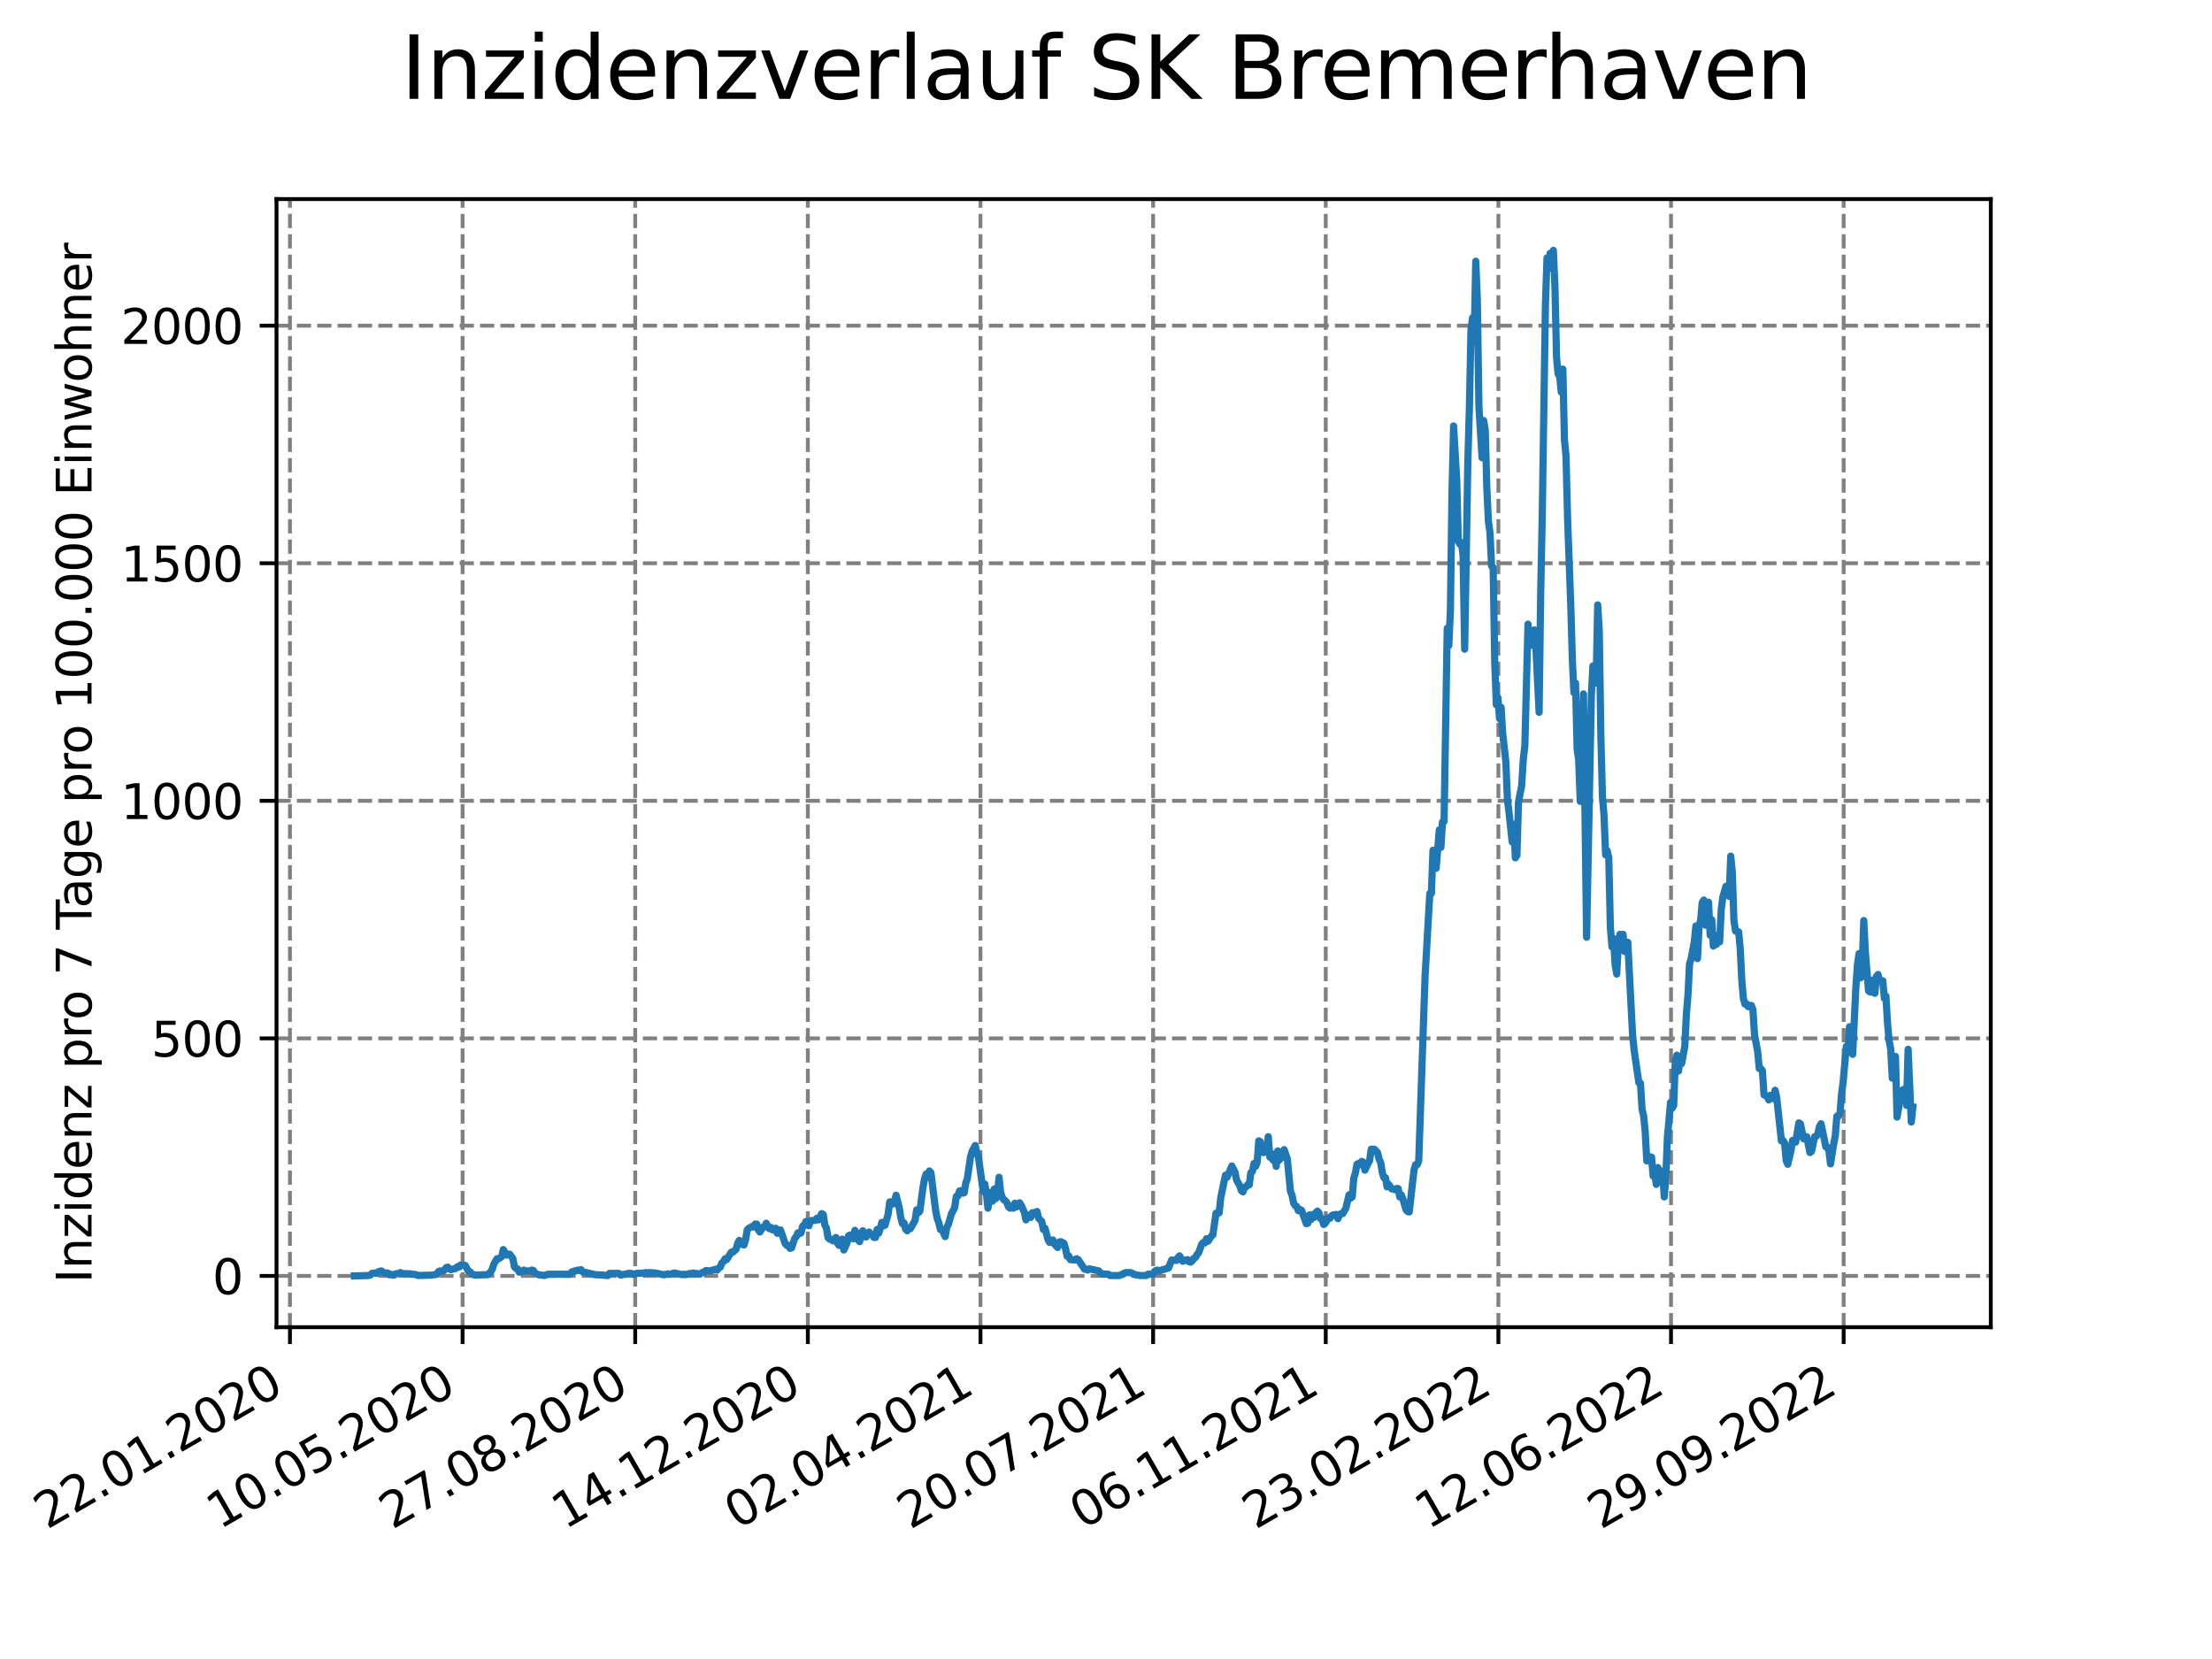<?xml version="1.0" encoding="utf-8" standalone="no"?>
<!DOCTYPE svg PUBLIC "-//W3C//DTD SVG 1.1//EN"
  "http://www.w3.org/Graphics/SVG/1.1/DTD/svg11.dtd">
<svg xmlns:xlink="http://www.w3.org/1999/xlink" width="460.8pt" height="345.6pt" viewBox="0 0 460.8 345.6" xmlns="http://www.w3.org/2000/svg" version="1.1">
 <defs>
  <style type="text/css">*{stroke-linejoin: round; stroke-linecap: butt}</style>
 </defs>
 <g id="figure_1">
  <g id="patch_1">
   <path d="M 0 345.6 
L 460.8 345.6 
L 460.8 0 
L 0 0 
z
" style="fill: #ffffff"/>
  </g>
  <g id="axes_1">
   <g id="patch_2">
    <path d="M 57.6 276.48 
L 414.72 276.48 
L 414.72 41.472 
L 57.6 41.472 
z
" style="fill: #ffffff"/>
   </g>
   <g id="matplotlib.axis_1">
    <g id="xtick_1">
     <g id="line2d_1">
      <path d="M 60.402 276.48 
L 60.402 41.472 
" clip-path="url(#pa488e447fd)" style="fill: none; stroke-dasharray: 2.96,1.28; stroke-dashoffset: 0; stroke: #808080; stroke-width: 0.8"/>
     </g>
     <g id="line2d_2">
      <defs>
       <path id="m849211f642" d="M 0 0 
L 0 3.5 
" style="stroke: #000000; stroke-width: 0.8"/>
      </defs>
      <g>
       <use xlink:href="#m849211f642" x="60.402" y="276.48" style="stroke: #000000; stroke-width: 0.8"/>
      </g>
     </g>
     <g id="text_1">
      <!-- 22.01.2020 -->
      <g transform="translate(9.776 318.689) rotate(-30) scale(0.1 -0.1)">
       <defs>
        <path id="DejaVuSans-32" d="M 1228 531 
L 3431 531 
L 3431 0 
L 469 0 
L 469 531 
Q 828 903 1448 1529 
Q 2069 2156 2228 2338 
Q 2531 2678 2651 2914 
Q 2772 3150 2772 3378 
Q 2772 3750 2511 3984 
Q 2250 4219 1831 4219 
Q 1534 4219 1204 4116 
Q 875 4013 500 3803 
L 500 4441 
Q 881 4594 1212 4672 
Q 1544 4750 1819 4750 
Q 2544 4750 2975 4387 
Q 3406 4025 3406 3419 
Q 3406 3131 3298 2873 
Q 3191 2616 2906 2266 
Q 2828 2175 2409 1742 
Q 1991 1309 1228 531 
z
" transform="scale(0.016)"/>
        <path id="DejaVuSans-2e" d="M 684 794 
L 1344 794 
L 1344 0 
L 684 0 
L 684 794 
z
" transform="scale(0.016)"/>
        <path id="DejaVuSans-30" d="M 2034 4250 
Q 1547 4250 1301 3770 
Q 1056 3291 1056 2328 
Q 1056 1369 1301 889 
Q 1547 409 2034 409 
Q 2525 409 2770 889 
Q 3016 1369 3016 2328 
Q 3016 3291 2770 3770 
Q 2525 4250 2034 4250 
z
M 2034 4750 
Q 2819 4750 3233 4129 
Q 3647 3509 3647 2328 
Q 3647 1150 3233 529 
Q 2819 -91 2034 -91 
Q 1250 -91 836 529 
Q 422 1150 422 2328 
Q 422 3509 836 4129 
Q 1250 4750 2034 4750 
z
" transform="scale(0.016)"/>
        <path id="DejaVuSans-31" d="M 794 531 
L 1825 531 
L 1825 4091 
L 703 3866 
L 703 4441 
L 1819 4666 
L 2450 4666 
L 2450 531 
L 3481 531 
L 3481 0 
L 794 0 
L 794 531 
z
" transform="scale(0.016)"/>
       </defs>
       <use xlink:href="#DejaVuSans-32"/>
       <use xlink:href="#DejaVuSans-32" x="63.623"/>
       <use xlink:href="#DejaVuSans-2e" x="127.246"/>
       <use xlink:href="#DejaVuSans-30" x="159.033"/>
       <use xlink:href="#DejaVuSans-31" x="222.656"/>
       <use xlink:href="#DejaVuSans-2e" x="286.279"/>
       <use xlink:href="#DejaVuSans-32" x="318.066"/>
       <use xlink:href="#DejaVuSans-30" x="381.689"/>
       <use xlink:href="#DejaVuSans-32" x="445.312"/>
       <use xlink:href="#DejaVuSans-30" x="508.936"/>
      </g>
     </g>
    </g>
    <g id="xtick_2">
     <g id="line2d_3">
      <path d="M 96.364 276.48 
L 96.364 41.472 
" clip-path="url(#pa488e447fd)" style="fill: none; stroke-dasharray: 2.96,1.28; stroke-dashoffset: 0; stroke: #808080; stroke-width: 0.8"/>
     </g>
     <g id="line2d_4">
      <g>
       <use xlink:href="#m849211f642" x="96.364" y="276.48" style="stroke: #000000; stroke-width: 0.8"/>
      </g>
     </g>
     <g id="text_2">
      <!-- 10.05.2020 -->
      <g transform="translate(45.739 318.689) rotate(-30) scale(0.1 -0.1)">
       <defs>
        <path id="DejaVuSans-35" d="M 691 4666 
L 3169 4666 
L 3169 4134 
L 1269 4134 
L 1269 2991 
Q 1406 3038 1543 3061 
Q 1681 3084 1819 3084 
Q 2600 3084 3056 2656 
Q 3513 2228 3513 1497 
Q 3513 744 3044 326 
Q 2575 -91 1722 -91 
Q 1428 -91 1123 -41 
Q 819 9 494 109 
L 494 744 
Q 775 591 1075 516 
Q 1375 441 1709 441 
Q 2250 441 2565 725 
Q 2881 1009 2881 1497 
Q 2881 1984 2565 2268 
Q 2250 2553 1709 2553 
Q 1456 2553 1204 2497 
Q 953 2441 691 2322 
L 691 4666 
z
" transform="scale(0.016)"/>
       </defs>
       <use xlink:href="#DejaVuSans-31"/>
       <use xlink:href="#DejaVuSans-30" x="63.623"/>
       <use xlink:href="#DejaVuSans-2e" x="127.246"/>
       <use xlink:href="#DejaVuSans-30" x="159.033"/>
       <use xlink:href="#DejaVuSans-35" x="222.656"/>
       <use xlink:href="#DejaVuSans-2e" x="286.279"/>
       <use xlink:href="#DejaVuSans-32" x="318.066"/>
       <use xlink:href="#DejaVuSans-30" x="381.689"/>
       <use xlink:href="#DejaVuSans-32" x="445.312"/>
       <use xlink:href="#DejaVuSans-30" x="508.936"/>
      </g>
     </g>
    </g>
    <g id="xtick_3">
     <g id="line2d_5">
      <path d="M 132.327 276.48 
L 132.327 41.472 
" clip-path="url(#pa488e447fd)" style="fill: none; stroke-dasharray: 2.96,1.28; stroke-dashoffset: 0; stroke: #808080; stroke-width: 0.8"/>
     </g>
     <g id="line2d_6">
      <g>
       <use xlink:href="#m849211f642" x="132.327" y="276.48" style="stroke: #000000; stroke-width: 0.8"/>
      </g>
     </g>
     <g id="text_3">
      <!-- 27.08.2020 -->
      <g transform="translate(81.702 318.689) rotate(-30) scale(0.1 -0.1)">
       <defs>
        <path id="DejaVuSans-37" d="M 525 4666 
L 3525 4666 
L 3525 4397 
L 1831 0 
L 1172 0 
L 2766 4134 
L 525 4134 
L 525 4666 
z
" transform="scale(0.016)"/>
        <path id="DejaVuSans-38" d="M 2034 2216 
Q 1584 2216 1326 1975 
Q 1069 1734 1069 1313 
Q 1069 891 1326 650 
Q 1584 409 2034 409 
Q 2484 409 2743 651 
Q 3003 894 3003 1313 
Q 3003 1734 2745 1975 
Q 2488 2216 2034 2216 
z
M 1403 2484 
Q 997 2584 770 2862 
Q 544 3141 544 3541 
Q 544 4100 942 4425 
Q 1341 4750 2034 4750 
Q 2731 4750 3128 4425 
Q 3525 4100 3525 3541 
Q 3525 3141 3298 2862 
Q 3072 2584 2669 2484 
Q 3125 2378 3379 2068 
Q 3634 1759 3634 1313 
Q 3634 634 3220 271 
Q 2806 -91 2034 -91 
Q 1263 -91 848 271 
Q 434 634 434 1313 
Q 434 1759 690 2068 
Q 947 2378 1403 2484 
z
M 1172 3481 
Q 1172 3119 1398 2916 
Q 1625 2713 2034 2713 
Q 2441 2713 2670 2916 
Q 2900 3119 2900 3481 
Q 2900 3844 2670 4047 
Q 2441 4250 2034 4250 
Q 1625 4250 1398 4047 
Q 1172 3844 1172 3481 
z
" transform="scale(0.016)"/>
       </defs>
       <use xlink:href="#DejaVuSans-32"/>
       <use xlink:href="#DejaVuSans-37" x="63.623"/>
       <use xlink:href="#DejaVuSans-2e" x="127.246"/>
       <use xlink:href="#DejaVuSans-30" x="159.033"/>
       <use xlink:href="#DejaVuSans-38" x="222.656"/>
       <use xlink:href="#DejaVuSans-2e" x="286.279"/>
       <use xlink:href="#DejaVuSans-32" x="318.066"/>
       <use xlink:href="#DejaVuSans-30" x="381.689"/>
       <use xlink:href="#DejaVuSans-32" x="445.312"/>
       <use xlink:href="#DejaVuSans-30" x="508.936"/>
      </g>
     </g>
    </g>
    <g id="xtick_4">
     <g id="line2d_7">
      <path d="M 168.29 276.48 
L 168.29 41.472 
" clip-path="url(#pa488e447fd)" style="fill: none; stroke-dasharray: 2.96,1.28; stroke-dashoffset: 0; stroke: #808080; stroke-width: 0.8"/>
     </g>
     <g id="line2d_8">
      <g>
       <use xlink:href="#m849211f642" x="168.29" y="276.48" style="stroke: #000000; stroke-width: 0.8"/>
      </g>
     </g>
     <g id="text_4">
      <!-- 14.12.2020 -->
      <g transform="translate(117.665 318.689) rotate(-30) scale(0.1 -0.1)">
       <defs>
        <path id="DejaVuSans-34" d="M 2419 4116 
L 825 1625 
L 2419 1625 
L 2419 4116 
z
M 2253 4666 
L 3047 4666 
L 3047 1625 
L 3713 1625 
L 3713 1100 
L 3047 1100 
L 3047 0 
L 2419 0 
L 2419 1100 
L 313 1100 
L 313 1709 
L 2253 4666 
z
" transform="scale(0.016)"/>
       </defs>
       <use xlink:href="#DejaVuSans-31"/>
       <use xlink:href="#DejaVuSans-34" x="63.623"/>
       <use xlink:href="#DejaVuSans-2e" x="127.246"/>
       <use xlink:href="#DejaVuSans-31" x="159.033"/>
       <use xlink:href="#DejaVuSans-32" x="222.656"/>
       <use xlink:href="#DejaVuSans-2e" x="286.279"/>
       <use xlink:href="#DejaVuSans-32" x="318.066"/>
       <use xlink:href="#DejaVuSans-30" x="381.689"/>
       <use xlink:href="#DejaVuSans-32" x="445.312"/>
       <use xlink:href="#DejaVuSans-30" x="508.936"/>
      </g>
     </g>
    </g>
    <g id="xtick_5">
     <g id="line2d_9">
      <path d="M 204.253 276.48 
L 204.253 41.472 
" clip-path="url(#pa488e447fd)" style="fill: none; stroke-dasharray: 2.96,1.28; stroke-dashoffset: 0; stroke: #808080; stroke-width: 0.8"/>
     </g>
     <g id="line2d_10">
      <g>
       <use xlink:href="#m849211f642" x="204.253" y="276.48" style="stroke: #000000; stroke-width: 0.8"/>
      </g>
     </g>
     <g id="text_5">
      <!-- 02.04.2021 -->
      <g transform="translate(153.627 318.689) rotate(-30) scale(0.1 -0.1)">
       <use xlink:href="#DejaVuSans-30"/>
       <use xlink:href="#DejaVuSans-32" x="63.623"/>
       <use xlink:href="#DejaVuSans-2e" x="127.246"/>
       <use xlink:href="#DejaVuSans-30" x="159.033"/>
       <use xlink:href="#DejaVuSans-34" x="222.656"/>
       <use xlink:href="#DejaVuSans-2e" x="286.279"/>
       <use xlink:href="#DejaVuSans-32" x="318.066"/>
       <use xlink:href="#DejaVuSans-30" x="381.689"/>
       <use xlink:href="#DejaVuSans-32" x="445.312"/>
       <use xlink:href="#DejaVuSans-31" x="508.936"/>
      </g>
     </g>
    </g>
    <g id="xtick_6">
     <g id="line2d_11">
      <path d="M 240.215 276.48 
L 240.215 41.472 
" clip-path="url(#pa488e447fd)" style="fill: none; stroke-dasharray: 2.96,1.28; stroke-dashoffset: 0; stroke: #808080; stroke-width: 0.8"/>
     </g>
     <g id="line2d_12">
      <g>
       <use xlink:href="#m849211f642" x="240.215" y="276.48" style="stroke: #000000; stroke-width: 0.8"/>
      </g>
     </g>
     <g id="text_6">
      <!-- 20.07.2021 -->
      <g transform="translate(189.59 318.689) rotate(-30) scale(0.1 -0.1)">
       <use xlink:href="#DejaVuSans-32"/>
       <use xlink:href="#DejaVuSans-30" x="63.623"/>
       <use xlink:href="#DejaVuSans-2e" x="127.246"/>
       <use xlink:href="#DejaVuSans-30" x="159.033"/>
       <use xlink:href="#DejaVuSans-37" x="222.656"/>
       <use xlink:href="#DejaVuSans-2e" x="286.279"/>
       <use xlink:href="#DejaVuSans-32" x="318.066"/>
       <use xlink:href="#DejaVuSans-30" x="381.689"/>
       <use xlink:href="#DejaVuSans-32" x="445.312"/>
       <use xlink:href="#DejaVuSans-31" x="508.936"/>
      </g>
     </g>
    </g>
    <g id="xtick_7">
     <g id="line2d_13">
      <path d="M 276.178 276.48 
L 276.178 41.472 
" clip-path="url(#pa488e447fd)" style="fill: none; stroke-dasharray: 2.96,1.28; stroke-dashoffset: 0; stroke: #808080; stroke-width: 0.8"/>
     </g>
     <g id="line2d_14">
      <g>
       <use xlink:href="#m849211f642" x="276.178" y="276.48" style="stroke: #000000; stroke-width: 0.8"/>
      </g>
     </g>
     <g id="text_7">
      <!-- 06.11.2021 -->
      <g transform="translate(225.553 318.689) rotate(-30) scale(0.1 -0.1)">
       <defs>
        <path id="DejaVuSans-36" d="M 2113 2584 
Q 1688 2584 1439 2293 
Q 1191 2003 1191 1497 
Q 1191 994 1439 701 
Q 1688 409 2113 409 
Q 2538 409 2786 701 
Q 3034 994 3034 1497 
Q 3034 2003 2786 2293 
Q 2538 2584 2113 2584 
z
M 3366 4563 
L 3366 3988 
Q 3128 4100 2886 4159 
Q 2644 4219 2406 4219 
Q 1781 4219 1451 3797 
Q 1122 3375 1075 2522 
Q 1259 2794 1537 2939 
Q 1816 3084 2150 3084 
Q 2853 3084 3261 2657 
Q 3669 2231 3669 1497 
Q 3669 778 3244 343 
Q 2819 -91 2113 -91 
Q 1303 -91 875 529 
Q 447 1150 447 2328 
Q 447 3434 972 4092 
Q 1497 4750 2381 4750 
Q 2619 4750 2861 4703 
Q 3103 4656 3366 4563 
z
" transform="scale(0.016)"/>
       </defs>
       <use xlink:href="#DejaVuSans-30"/>
       <use xlink:href="#DejaVuSans-36" x="63.623"/>
       <use xlink:href="#DejaVuSans-2e" x="127.246"/>
       <use xlink:href="#DejaVuSans-31" x="159.033"/>
       <use xlink:href="#DejaVuSans-31" x="222.656"/>
       <use xlink:href="#DejaVuSans-2e" x="286.279"/>
       <use xlink:href="#DejaVuSans-32" x="318.066"/>
       <use xlink:href="#DejaVuSans-30" x="381.689"/>
       <use xlink:href="#DejaVuSans-32" x="445.312"/>
       <use xlink:href="#DejaVuSans-31" x="508.936"/>
      </g>
     </g>
    </g>
    <g id="xtick_8">
     <g id="line2d_15">
      <path d="M 312.141 276.48 
L 312.141 41.472 
" clip-path="url(#pa488e447fd)" style="fill: none; stroke-dasharray: 2.96,1.28; stroke-dashoffset: 0; stroke: #808080; stroke-width: 0.8"/>
     </g>
     <g id="line2d_16">
      <g>
       <use xlink:href="#m849211f642" x="312.141" y="276.48" style="stroke: #000000; stroke-width: 0.8"/>
      </g>
     </g>
     <g id="text_8">
      <!-- 23.02.2022 -->
      <g transform="translate(261.516 318.689) rotate(-30) scale(0.1 -0.1)">
       <defs>
        <path id="DejaVuSans-33" d="M 2597 2516 
Q 3050 2419 3304 2112 
Q 3559 1806 3559 1356 
Q 3559 666 3084 287 
Q 2609 -91 1734 -91 
Q 1441 -91 1130 -33 
Q 819 25 488 141 
L 488 750 
Q 750 597 1062 519 
Q 1375 441 1716 441 
Q 2309 441 2620 675 
Q 2931 909 2931 1356 
Q 2931 1769 2642 2001 
Q 2353 2234 1838 2234 
L 1294 2234 
L 1294 2753 
L 1863 2753 
Q 2328 2753 2575 2939 
Q 2822 3125 2822 3475 
Q 2822 3834 2567 4026 
Q 2313 4219 1838 4219 
Q 1578 4219 1281 4162 
Q 984 4106 628 3988 
L 628 4550 
Q 988 4650 1302 4700 
Q 1616 4750 1894 4750 
Q 2613 4750 3031 4423 
Q 3450 4097 3450 3541 
Q 3450 3153 3228 2886 
Q 3006 2619 2597 2516 
z
" transform="scale(0.016)"/>
       </defs>
       <use xlink:href="#DejaVuSans-32"/>
       <use xlink:href="#DejaVuSans-33" x="63.623"/>
       <use xlink:href="#DejaVuSans-2e" x="127.246"/>
       <use xlink:href="#DejaVuSans-30" x="159.033"/>
       <use xlink:href="#DejaVuSans-32" x="222.656"/>
       <use xlink:href="#DejaVuSans-2e" x="286.279"/>
       <use xlink:href="#DejaVuSans-32" x="318.066"/>
       <use xlink:href="#DejaVuSans-30" x="381.689"/>
       <use xlink:href="#DejaVuSans-32" x="445.312"/>
       <use xlink:href="#DejaVuSans-32" x="508.936"/>
      </g>
     </g>
    </g>
    <g id="xtick_9">
     <g id="line2d_17">
      <path d="M 348.104 276.48 
L 348.104 41.472 
" clip-path="url(#pa488e447fd)" style="fill: none; stroke-dasharray: 2.96,1.28; stroke-dashoffset: 0; stroke: #808080; stroke-width: 0.8"/>
     </g>
     <g id="line2d_18">
      <g>
       <use xlink:href="#m849211f642" x="348.104" y="276.48" style="stroke: #000000; stroke-width: 0.8"/>
      </g>
     </g>
     <g id="text_9">
      <!-- 12.06.2022 -->
      <g transform="translate(297.478 318.689) rotate(-30) scale(0.1 -0.1)">
       <use xlink:href="#DejaVuSans-31"/>
       <use xlink:href="#DejaVuSans-32" x="63.623"/>
       <use xlink:href="#DejaVuSans-2e" x="127.246"/>
       <use xlink:href="#DejaVuSans-30" x="159.033"/>
       <use xlink:href="#DejaVuSans-36" x="222.656"/>
       <use xlink:href="#DejaVuSans-2e" x="286.279"/>
       <use xlink:href="#DejaVuSans-32" x="318.066"/>
       <use xlink:href="#DejaVuSans-30" x="381.689"/>
       <use xlink:href="#DejaVuSans-32" x="445.312"/>
       <use xlink:href="#DejaVuSans-32" x="508.936"/>
      </g>
     </g>
    </g>
    <g id="xtick_10">
     <g id="line2d_19">
      <path d="M 384.066 276.48 
L 384.066 41.472 
" clip-path="url(#pa488e447fd)" style="fill: none; stroke-dasharray: 2.96,1.28; stroke-dashoffset: 0; stroke: #808080; stroke-width: 0.8"/>
     </g>
     <g id="line2d_20">
      <g>
       <use xlink:href="#m849211f642" x="384.066" y="276.48" style="stroke: #000000; stroke-width: 0.8"/>
      </g>
     </g>
     <g id="text_10">
      <!-- 29.09.2022 -->
      <g transform="translate(333.441 318.689) rotate(-30) scale(0.1 -0.1)">
       <defs>
        <path id="DejaVuSans-39" d="M 703 97 
L 703 672 
Q 941 559 1184 500 
Q 1428 441 1663 441 
Q 2288 441 2617 861 
Q 2947 1281 2994 2138 
Q 2813 1869 2534 1725 
Q 2256 1581 1919 1581 
Q 1219 1581 811 2004 
Q 403 2428 403 3163 
Q 403 3881 828 4315 
Q 1253 4750 1959 4750 
Q 2769 4750 3195 4129 
Q 3622 3509 3622 2328 
Q 3622 1225 3098 567 
Q 2575 -91 1691 -91 
Q 1453 -91 1209 -44 
Q 966 3 703 97 
z
M 1959 2075 
Q 2384 2075 2632 2365 
Q 2881 2656 2881 3163 
Q 2881 3666 2632 3958 
Q 2384 4250 1959 4250 
Q 1534 4250 1286 3958 
Q 1038 3666 1038 3163 
Q 1038 2656 1286 2365 
Q 1534 2075 1959 2075 
z
" transform="scale(0.016)"/>
       </defs>
       <use xlink:href="#DejaVuSans-32"/>
       <use xlink:href="#DejaVuSans-39" x="63.623"/>
       <use xlink:href="#DejaVuSans-2e" x="127.246"/>
       <use xlink:href="#DejaVuSans-30" x="159.033"/>
       <use xlink:href="#DejaVuSans-39" x="222.656"/>
       <use xlink:href="#DejaVuSans-2e" x="286.279"/>
       <use xlink:href="#DejaVuSans-32" x="318.066"/>
       <use xlink:href="#DejaVuSans-30" x="381.689"/>
       <use xlink:href="#DejaVuSans-32" x="445.312"/>
       <use xlink:href="#DejaVuSans-32" x="508.936"/>
      </g>
     </g>
    </g>
   </g>
   <g id="matplotlib.axis_2">
    <g id="ytick_1">
     <g id="line2d_21">
      <path d="M 57.6 265.798 
L 414.72 265.798 
" clip-path="url(#pa488e447fd)" style="fill: none; stroke-dasharray: 2.96,1.28; stroke-dashoffset: 0; stroke: #808080; stroke-width: 0.8"/>
     </g>
     <g id="line2d_22">
      <defs>
       <path id="ma70e44d491" d="M 0 0 
L -3.5 0 
" style="stroke: #000000; stroke-width: 0.8"/>
      </defs>
      <g>
       <use xlink:href="#ma70e44d491" x="57.6" y="265.798" style="stroke: #000000; stroke-width: 0.8"/>
      </g>
     </g>
     <g id="text_11">
      <!-- 0 -->
      <g transform="translate(44.237 269.597) scale(0.1 -0.1)">
       <use xlink:href="#DejaVuSans-30"/>
      </g>
     </g>
    </g>
    <g id="ytick_2">
     <g id="line2d_23">
      <path d="M 57.6 216.309 
L 414.72 216.309 
" clip-path="url(#pa488e447fd)" style="fill: none; stroke-dasharray: 2.96,1.28; stroke-dashoffset: 0; stroke: #808080; stroke-width: 0.8"/>
     </g>
     <g id="line2d_24">
      <g>
       <use xlink:href="#ma70e44d491" x="57.6" y="216.309" style="stroke: #000000; stroke-width: 0.8"/>
      </g>
     </g>
     <g id="text_12">
      <!-- 500 -->
      <g transform="translate(31.512 220.108) scale(0.1 -0.1)">
       <use xlink:href="#DejaVuSans-35"/>
       <use xlink:href="#DejaVuSans-30" x="63.623"/>
       <use xlink:href="#DejaVuSans-30" x="127.246"/>
      </g>
     </g>
    </g>
    <g id="ytick_3">
     <g id="line2d_25">
      <path d="M 57.6 166.821 
L 414.72 166.821 
" clip-path="url(#pa488e447fd)" style="fill: none; stroke-dasharray: 2.96,1.28; stroke-dashoffset: 0; stroke: #808080; stroke-width: 0.8"/>
     </g>
     <g id="line2d_26">
      <g>
       <use xlink:href="#ma70e44d491" x="57.6" y="166.821" style="stroke: #000000; stroke-width: 0.8"/>
      </g>
     </g>
     <g id="text_13">
      <!-- 1000 -->
      <g transform="translate(25.15 170.62) scale(0.1 -0.1)">
       <use xlink:href="#DejaVuSans-31"/>
       <use xlink:href="#DejaVuSans-30" x="63.623"/>
       <use xlink:href="#DejaVuSans-30" x="127.246"/>
       <use xlink:href="#DejaVuSans-30" x="190.869"/>
      </g>
     </g>
    </g>
    <g id="ytick_4">
     <g id="line2d_27">
      <path d="M 57.6 117.332 
L 414.72 117.332 
" clip-path="url(#pa488e447fd)" style="fill: none; stroke-dasharray: 2.96,1.28; stroke-dashoffset: 0; stroke: #808080; stroke-width: 0.8"/>
     </g>
     <g id="line2d_28">
      <g>
       <use xlink:href="#ma70e44d491" x="57.6" y="117.332" style="stroke: #000000; stroke-width: 0.8"/>
      </g>
     </g>
     <g id="text_14">
      <!-- 1500 -->
      <g transform="translate(25.15 121.131) scale(0.1 -0.1)">
       <use xlink:href="#DejaVuSans-31"/>
       <use xlink:href="#DejaVuSans-35" x="63.623"/>
       <use xlink:href="#DejaVuSans-30" x="127.246"/>
       <use xlink:href="#DejaVuSans-30" x="190.869"/>
      </g>
     </g>
    </g>
    <g id="ytick_5">
     <g id="line2d_29">
      <path d="M 57.6 67.843 
L 414.72 67.843 
" clip-path="url(#pa488e447fd)" style="fill: none; stroke-dasharray: 2.96,1.28; stroke-dashoffset: 0; stroke: #808080; stroke-width: 0.8"/>
     </g>
     <g id="line2d_30">
      <g>
       <use xlink:href="#ma70e44d491" x="57.6" y="67.843" style="stroke: #000000; stroke-width: 0.8"/>
      </g>
     </g>
     <g id="text_15">
      <!-- 2000 -->
      <g transform="translate(25.15 71.643) scale(0.1 -0.1)">
       <use xlink:href="#DejaVuSans-32"/>
       <use xlink:href="#DejaVuSans-30" x="63.623"/>
       <use xlink:href="#DejaVuSans-30" x="127.246"/>
       <use xlink:href="#DejaVuSans-30" x="190.869"/>
      </g>
     </g>
    </g>
    <g id="text_16">
     <!-- Inzidenz pro 7 Tage pro 100.000 Einwohner -->
     <g transform="translate(19.07 267.301) rotate(-90) scale(0.1 -0.1)">
      <defs>
       <path id="DejaVuSans-49" d="M 628 4666 
L 1259 4666 
L 1259 0 
L 628 0 
L 628 4666 
z
" transform="scale(0.016)"/>
       <path id="DejaVuSans-6e" d="M 3513 2113 
L 3513 0 
L 2938 0 
L 2938 2094 
Q 2938 2591 2744 2837 
Q 2550 3084 2163 3084 
Q 1697 3084 1428 2787 
Q 1159 2491 1159 1978 
L 1159 0 
L 581 0 
L 581 3500 
L 1159 3500 
L 1159 2956 
Q 1366 3272 1645 3428 
Q 1925 3584 2291 3584 
Q 2894 3584 3203 3211 
Q 3513 2838 3513 2113 
z
" transform="scale(0.016)"/>
       <path id="DejaVuSans-7a" d="M 353 3500 
L 3084 3500 
L 3084 2975 
L 922 459 
L 3084 459 
L 3084 0 
L 275 0 
L 275 525 
L 2438 3041 
L 353 3041 
L 353 3500 
z
" transform="scale(0.016)"/>
       <path id="DejaVuSans-69" d="M 603 3500 
L 1178 3500 
L 1178 0 
L 603 0 
L 603 3500 
z
M 603 4863 
L 1178 4863 
L 1178 4134 
L 603 4134 
L 603 4863 
z
" transform="scale(0.016)"/>
       <path id="DejaVuSans-64" d="M 2906 2969 
L 2906 4863 
L 3481 4863 
L 3481 0 
L 2906 0 
L 2906 525 
Q 2725 213 2448 61 
Q 2172 -91 1784 -91 
Q 1150 -91 751 415 
Q 353 922 353 1747 
Q 353 2572 751 3078 
Q 1150 3584 1784 3584 
Q 2172 3584 2448 3432 
Q 2725 3281 2906 2969 
z
M 947 1747 
Q 947 1113 1208 752 
Q 1469 391 1925 391 
Q 2381 391 2643 752 
Q 2906 1113 2906 1747 
Q 2906 2381 2643 2742 
Q 2381 3103 1925 3103 
Q 1469 3103 1208 2742 
Q 947 2381 947 1747 
z
" transform="scale(0.016)"/>
       <path id="DejaVuSans-65" d="M 3597 1894 
L 3597 1613 
L 953 1613 
Q 991 1019 1311 708 
Q 1631 397 2203 397 
Q 2534 397 2845 478 
Q 3156 559 3463 722 
L 3463 178 
Q 3153 47 2828 -22 
Q 2503 -91 2169 -91 
Q 1331 -91 842 396 
Q 353 884 353 1716 
Q 353 2575 817 3079 
Q 1281 3584 2069 3584 
Q 2775 3584 3186 3129 
Q 3597 2675 3597 1894 
z
M 3022 2063 
Q 3016 2534 2758 2815 
Q 2500 3097 2075 3097 
Q 1594 3097 1305 2825 
Q 1016 2553 972 2059 
L 3022 2063 
z
" transform="scale(0.016)"/>
       <path id="DejaVuSans-20" transform="scale(0.016)"/>
       <path id="DejaVuSans-70" d="M 1159 525 
L 1159 -1331 
L 581 -1331 
L 581 3500 
L 1159 3500 
L 1159 2969 
Q 1341 3281 1617 3432 
Q 1894 3584 2278 3584 
Q 2916 3584 3314 3078 
Q 3713 2572 3713 1747 
Q 3713 922 3314 415 
Q 2916 -91 2278 -91 
Q 1894 -91 1617 61 
Q 1341 213 1159 525 
z
M 3116 1747 
Q 3116 2381 2855 2742 
Q 2594 3103 2138 3103 
Q 1681 3103 1420 2742 
Q 1159 2381 1159 1747 
Q 1159 1113 1420 752 
Q 1681 391 2138 391 
Q 2594 391 2855 752 
Q 3116 1113 3116 1747 
z
" transform="scale(0.016)"/>
       <path id="DejaVuSans-72" d="M 2631 2963 
Q 2534 3019 2420 3045 
Q 2306 3072 2169 3072 
Q 1681 3072 1420 2755 
Q 1159 2438 1159 1844 
L 1159 0 
L 581 0 
L 581 3500 
L 1159 3500 
L 1159 2956 
Q 1341 3275 1631 3429 
Q 1922 3584 2338 3584 
Q 2397 3584 2469 3576 
Q 2541 3569 2628 3553 
L 2631 2963 
z
" transform="scale(0.016)"/>
       <path id="DejaVuSans-6f" d="M 1959 3097 
Q 1497 3097 1228 2736 
Q 959 2375 959 1747 
Q 959 1119 1226 758 
Q 1494 397 1959 397 
Q 2419 397 2687 759 
Q 2956 1122 2956 1747 
Q 2956 2369 2687 2733 
Q 2419 3097 1959 3097 
z
M 1959 3584 
Q 2709 3584 3137 3096 
Q 3566 2609 3566 1747 
Q 3566 888 3137 398 
Q 2709 -91 1959 -91 
Q 1206 -91 779 398 
Q 353 888 353 1747 
Q 353 2609 779 3096 
Q 1206 3584 1959 3584 
z
" transform="scale(0.016)"/>
       <path id="DejaVuSans-54" d="M -19 4666 
L 3928 4666 
L 3928 4134 
L 2272 4134 
L 2272 0 
L 1638 0 
L 1638 4134 
L -19 4134 
L -19 4666 
z
" transform="scale(0.016)"/>
       <path id="DejaVuSans-61" d="M 2194 1759 
Q 1497 1759 1228 1600 
Q 959 1441 959 1056 
Q 959 750 1161 570 
Q 1363 391 1709 391 
Q 2188 391 2477 730 
Q 2766 1069 2766 1631 
L 2766 1759 
L 2194 1759 
z
M 3341 1997 
L 3341 0 
L 2766 0 
L 2766 531 
Q 2569 213 2275 61 
Q 1981 -91 1556 -91 
Q 1019 -91 701 211 
Q 384 513 384 1019 
Q 384 1609 779 1909 
Q 1175 2209 1959 2209 
L 2766 2209 
L 2766 2266 
Q 2766 2663 2505 2880 
Q 2244 3097 1772 3097 
Q 1472 3097 1187 3025 
Q 903 2953 641 2809 
L 641 3341 
Q 956 3463 1253 3523 
Q 1550 3584 1831 3584 
Q 2591 3584 2966 3190 
Q 3341 2797 3341 1997 
z
" transform="scale(0.016)"/>
       <path id="DejaVuSans-67" d="M 2906 1791 
Q 2906 2416 2648 2759 
Q 2391 3103 1925 3103 
Q 1463 3103 1205 2759 
Q 947 2416 947 1791 
Q 947 1169 1205 825 
Q 1463 481 1925 481 
Q 2391 481 2648 825 
Q 2906 1169 2906 1791 
z
M 3481 434 
Q 3481 -459 3084 -895 
Q 2688 -1331 1869 -1331 
Q 1566 -1331 1297 -1286 
Q 1028 -1241 775 -1147 
L 775 -588 
Q 1028 -725 1275 -790 
Q 1522 -856 1778 -856 
Q 2344 -856 2625 -561 
Q 2906 -266 2906 331 
L 2906 616 
Q 2728 306 2450 153 
Q 2172 0 1784 0 
Q 1141 0 747 490 
Q 353 981 353 1791 
Q 353 2603 747 3093 
Q 1141 3584 1784 3584 
Q 2172 3584 2450 3431 
Q 2728 3278 2906 2969 
L 2906 3500 
L 3481 3500 
L 3481 434 
z
" transform="scale(0.016)"/>
       <path id="DejaVuSans-45" d="M 628 4666 
L 3578 4666 
L 3578 4134 
L 1259 4134 
L 1259 2753 
L 3481 2753 
L 3481 2222 
L 1259 2222 
L 1259 531 
L 3634 531 
L 3634 0 
L 628 0 
L 628 4666 
z
" transform="scale(0.016)"/>
       <path id="DejaVuSans-77" d="M 269 3500 
L 844 3500 
L 1563 769 
L 2278 3500 
L 2956 3500 
L 3675 769 
L 4391 3500 
L 4966 3500 
L 4050 0 
L 3372 0 
L 2619 2869 
L 1863 0 
L 1184 0 
L 269 3500 
z
" transform="scale(0.016)"/>
       <path id="DejaVuSans-68" d="M 3513 2113 
L 3513 0 
L 2938 0 
L 2938 2094 
Q 2938 2591 2744 2837 
Q 2550 3084 2163 3084 
Q 1697 3084 1428 2787 
Q 1159 2491 1159 1978 
L 1159 0 
L 581 0 
L 581 4863 
L 1159 4863 
L 1159 2956 
Q 1366 3272 1645 3428 
Q 1925 3584 2291 3584 
Q 2894 3584 3203 3211 
Q 3513 2838 3513 2113 
z
" transform="scale(0.016)"/>
      </defs>
      <use xlink:href="#DejaVuSans-49"/>
      <use xlink:href="#DejaVuSans-6e" x="29.492"/>
      <use xlink:href="#DejaVuSans-7a" x="92.871"/>
      <use xlink:href="#DejaVuSans-69" x="145.361"/>
      <use xlink:href="#DejaVuSans-64" x="173.145"/>
      <use xlink:href="#DejaVuSans-65" x="236.621"/>
      <use xlink:href="#DejaVuSans-6e" x="298.145"/>
      <use xlink:href="#DejaVuSans-7a" x="361.523"/>
      <use xlink:href="#DejaVuSans-20" x="414.014"/>
      <use xlink:href="#DejaVuSans-70" x="445.801"/>
      <use xlink:href="#DejaVuSans-72" x="509.277"/>
      <use xlink:href="#DejaVuSans-6f" x="548.141"/>
      <use xlink:href="#DejaVuSans-20" x="609.322"/>
      <use xlink:href="#DejaVuSans-37" x="641.109"/>
      <use xlink:href="#DejaVuSans-20" x="704.732"/>
      <use xlink:href="#DejaVuSans-54" x="736.52"/>
      <use xlink:href="#DejaVuSans-61" x="781.104"/>
      <use xlink:href="#DejaVuSans-67" x="842.383"/>
      <use xlink:href="#DejaVuSans-65" x="905.859"/>
      <use xlink:href="#DejaVuSans-20" x="967.383"/>
      <use xlink:href="#DejaVuSans-70" x="999.17"/>
      <use xlink:href="#DejaVuSans-72" x="1062.646"/>
      <use xlink:href="#DejaVuSans-6f" x="1101.51"/>
      <use xlink:href="#DejaVuSans-20" x="1162.691"/>
      <use xlink:href="#DejaVuSans-31" x="1194.479"/>
      <use xlink:href="#DejaVuSans-30" x="1258.102"/>
      <use xlink:href="#DejaVuSans-30" x="1321.725"/>
      <use xlink:href="#DejaVuSans-2e" x="1385.348"/>
      <use xlink:href="#DejaVuSans-30" x="1417.135"/>
      <use xlink:href="#DejaVuSans-30" x="1480.758"/>
      <use xlink:href="#DejaVuSans-30" x="1544.381"/>
      <use xlink:href="#DejaVuSans-20" x="1608.004"/>
      <use xlink:href="#DejaVuSans-45" x="1639.791"/>
      <use xlink:href="#DejaVuSans-69" x="1702.975"/>
      <use xlink:href="#DejaVuSans-6e" x="1730.758"/>
      <use xlink:href="#DejaVuSans-77" x="1794.137"/>
      <use xlink:href="#DejaVuSans-6f" x="1875.924"/>
      <use xlink:href="#DejaVuSans-68" x="1937.105"/>
      <use xlink:href="#DejaVuSans-6e" x="2000.484"/>
      <use xlink:href="#DejaVuSans-65" x="2063.863"/>
      <use xlink:href="#DejaVuSans-72" x="2125.387"/>
     </g>
    </g>
   </g>
   <g id="line2d_31">
    <path d="M 73.833 265.798 
L 76.802 265.711 
L 77.132 265.624 
L 77.462 265.275 
L 78.122 265.188 
L 78.452 265.275 
L 78.782 264.927 
L 79.442 264.753 
L 79.772 265.101 
L 80.431 265.188 
L 80.761 265.188 
L 81.091 265.537 
L 81.421 265.449 
L 81.751 265.624 
L 82.081 265.624 
L 82.411 265.362 
L 83.071 265.275 
L 83.401 265.101 
L 83.731 265.275 
L 85.38 265.362 
L 86.04 265.449 
L 86.7 265.537 
L 87.03 265.711 
L 89.999 265.624 
L 90.989 265.449 
L 91.319 264.927 
L 91.649 264.753 
L 92.309 264.84 
L 92.969 264.056 
L 93.299 263.969 
L 93.629 264.404 
L 93.959 264.491 
L 94.948 264.23 
L 95.278 263.882 
L 95.608 263.969 
L 95.938 263.533 
L 96.268 263.62 
L 96.598 263.533 
L 96.928 263.62 
L 97.588 264.84 
L 97.918 264.927 
L 98.248 265.449 
L 98.578 265.449 
L 98.908 265.624 
L 101.547 265.537 
L 102.207 265.014 
L 102.537 264.404 
L 102.867 263.359 
L 103.527 262.227 
L 103.857 262.227 
L 104.517 261.791 
L 104.846 260.311 
L 105.506 261.443 
L 105.836 261.269 
L 106.166 261.269 
L 106.826 262.14 
L 107.156 263.882 
L 107.486 264.23 
L 107.816 264.317 
L 108.146 265.014 
L 108.806 264.927 
L 109.136 264.578 
L 109.466 264.753 
L 110.455 264.753 
L 110.785 264.578 
L 111.115 264.666 
L 111.445 265.188 
L 112.105 265.537 
L 112.765 265.624 
L 113.425 265.711 
L 114.085 265.449 
L 118.704 265.449 
L 119.034 265.014 
L 119.693 264.753 
L 120.023 264.753 
L 120.353 264.578 
L 120.683 264.666 
L 121.013 264.491 
L 121.343 264.927 
L 123.983 265.537 
L 125.632 265.624 
L 126.292 265.711 
L 126.622 265.711 
L 126.952 265.275 
L 128.932 265.275 
L 129.262 265.624 
L 130.911 265.275 
L 131.571 265.275 
L 131.901 265.449 
L 132.231 265.449 
L 132.561 265.275 
L 134.211 265.188 
L 134.54 265.101 
L 134.87 265.275 
L 135.2 265.101 
L 136.52 265.188 
L 138.17 265.537 
L 138.83 265.449 
L 139.16 265.362 
L 139.489 265.449 
L 140.479 265.188 
L 142.129 265.537 
L 142.459 265.449 
L 142.789 265.537 
L 143.779 265.275 
L 144.109 265.362 
L 144.438 265.188 
L 144.768 265.362 
L 145.098 265.275 
L 145.758 265.449 
L 146.418 265.014 
L 146.748 265.014 
L 147.078 264.666 
L 147.738 264.753 
L 148.068 264.753 
L 148.398 264.578 
L 148.728 264.578 
L 149.058 264.404 
L 149.387 264.578 
L 149.717 264.143 
L 150.047 263.969 
L 150.377 263.098 
L 150.707 262.837 
L 151.037 262.227 
L 151.367 262.401 
L 152.027 261.356 
L 152.357 260.833 
L 152.687 260.833 
L 153.347 260.224 
L 153.677 259.004 
L 154.007 258.395 
L 154.336 259.004 
L 154.666 259.266 
L 154.996 259.353 
L 155.326 258.221 
L 155.656 256.217 
L 155.986 255.869 
L 156.646 255.521 
L 156.976 255.608 
L 157.306 254.998 
L 157.636 254.998 
L 157.966 256.217 
L 158.296 256.653 
L 158.956 255.608 
L 159.285 255.608 
L 159.615 254.824 
L 160.275 255.956 
L 160.605 255.695 
L 160.935 256.217 
L 161.265 256.217 
L 161.595 255.869 
L 161.925 256.914 
L 162.255 256.304 
L 162.585 256.217 
L 163.575 259.092 
L 163.905 259.44 
L 164.235 259.44 
L 164.564 260.05 
L 164.894 259.962 
L 165.554 257.959 
L 165.884 257.611 
L 166.214 256.827 
L 166.544 257.001 
L 166.874 256.827 
L 167.204 255.434 
L 167.534 255.346 
L 167.864 254.475 
L 168.194 254.475 
L 168.524 255.346 
L 168.854 254.301 
L 169.843 254.214 
L 170.173 253.779 
L 170.503 254.127 
L 171.163 252.821 
L 171.493 252.995 
L 171.823 255.172 
L 172.153 255.782 
L 172.483 257.785 
L 172.813 258.133 
L 173.143 258.133 
L 173.473 258.482 
L 173.803 258.308 
L 174.133 257.785 
L 174.462 259.004 
L 174.792 259.44 
L 175.122 258.395 
L 175.452 258.133 
L 175.782 260.398 
L 176.442 258.917 
L 176.772 257.437 
L 177.102 257.263 
L 177.432 257.959 
L 177.762 258.046 
L 178.092 256.304 
L 178.752 258.308 
L 179.082 258.656 
L 179.411 256.827 
L 179.741 256.392 
L 180.071 257.263 
L 180.401 257.698 
L 181.061 256.653 
L 181.391 257.088 
L 181.721 257.175 
L 182.051 257.785 
L 182.381 257.785 
L 182.711 256.13 
L 183.041 256.914 
L 183.371 255.956 
L 183.701 254.65 
L 184.031 255.346 
L 184.36 255.259 
L 185.02 252.908 
L 185.35 250.382 
L 185.68 250.382 
L 186.01 250.818 
L 186.34 250.295 
L 186.67 248.989 
L 187.33 251.601 
L 187.66 253.692 
L 187.99 254.911 
L 188.32 254.737 
L 188.65 256.043 
L 188.98 256.392 
L 189.309 255.782 
L 189.639 255.956 
L 190.629 254.214 
L 190.959 252.037 
L 191.289 252.646 
L 191.619 252.298 
L 192.279 247.334 
L 192.609 245.505 
L 192.939 244.547 
L 193.269 245.243 
L 193.599 243.937 
L 193.929 244.285 
L 194.918 252.211 
L 195.248 253.866 
L 195.578 254.737 
L 195.908 256.13 
L 196.238 256.13 
L 196.898 257.611 
L 197.228 255.695 
L 197.558 255.085 
L 198.218 252.821 
L 198.878 251.601 
L 199.207 249.25 
L 199.537 249.163 
L 199.867 248.118 
L 200.197 248.03 
L 200.527 248.553 
L 200.857 248.466 
L 201.187 246.463 
L 201.517 245.505 
L 202.177 240.976 
L 202.507 239.844 
L 203.167 238.624 
L 203.497 240.192 
L 203.827 241.063 
L 204.816 248.205 
L 205.146 246.637 
L 205.476 248.553 
L 205.806 251.688 
L 206.466 248.379 
L 206.796 250.208 
L 207.126 247.682 
L 207.456 249.685 
L 207.786 248.727 
L 208.116 245.243 
L 208.446 248.379 
L 208.776 249.424 
L 209.105 249.947 
L 209.435 250.121 
L 209.765 250.556 
L 210.095 251.427 
L 210.425 251.688 
L 210.755 251.253 
L 211.085 251.688 
L 211.415 250.643 
L 211.745 251.427 
L 212.075 251.166 
L 212.405 250.556 
L 212.735 251.079 
L 213.395 252.559 
L 213.725 254.127 
L 214.054 253.082 
L 214.384 253.169 
L 214.714 253.605 
L 215.044 252.646 
L 215.704 252.559 
L 216.034 252.385 
L 216.364 253.779 
L 217.024 254.475 
L 217.354 256.13 
L 217.684 255.869 
L 218.344 258.308 
L 218.674 258.83 
L 219.003 258.482 
L 219.333 258.308 
L 219.663 259.179 
L 220.323 259.875 
L 220.653 258.743 
L 220.983 258.656 
L 221.643 259.004 
L 221.973 260.137 
L 222.303 261.704 
L 222.633 261.617 
L 222.963 262.401 
L 223.952 262.488 
L 224.282 262.227 
L 224.612 262.401 
L 225.602 263.882 
L 225.932 264.404 
L 226.262 264.404 
L 226.592 264.578 
L 226.922 264.317 
L 228.901 264.753 
L 229.231 265.188 
L 229.561 265.362 
L 230.881 265.449 
L 231.211 265.711 
L 233.191 265.711 
L 234.51 265.101 
L 235.5 265.101 
L 236.49 265.537 
L 237.48 265.711 
L 238.799 265.711 
L 239.129 265.449 
L 240.119 265.449 
L 240.449 264.927 
L 240.779 264.666 
L 241.109 264.578 
L 241.439 264.753 
L 243.419 264.143 
L 244.078 262.488 
L 245.068 262.575 
L 245.398 261.966 
L 245.728 261.617 
L 246.388 262.749 
L 247.048 262.488 
L 247.378 262.401 
L 247.708 262.837 
L 248.038 262.924 
L 248.368 262.662 
L 248.697 262.14 
L 249.027 261.966 
L 249.357 261.356 
L 249.687 261.008 
L 250.347 259.179 
L 250.677 258.83 
L 251.007 258.917 
L 251.337 258.046 
L 251.667 258.569 
L 252.327 257.524 
L 252.657 257.263 
L 253.317 252.734 
L 253.646 252.821 
L 253.976 252.646 
L 254.306 249.511 
L 254.966 246.289 
L 255.296 244.808 
L 255.626 245.243 
L 256.616 242.892 
L 257.276 244.198 
L 257.606 245.853 
L 258.266 246.985 
L 258.595 248.03 
L 258.925 248.292 
L 259.255 247.334 
L 259.585 247.247 
L 259.915 246.811 
L 260.245 246.811 
L 260.575 244.285 
L 260.905 244.024 
L 261.235 242.369 
L 261.565 242.979 
L 261.895 242.108 
L 262.225 237.666 
L 262.555 237.84 
L 262.885 239.844 
L 263.215 240.105 
L 263.544 239.582 
L 263.874 240.018 
L 264.204 236.795 
L 264.534 241.063 
L 264.864 240.279 
L 265.194 241.673 
L 265.524 240.453 
L 265.854 242.979 
L 266.184 239.756 
L 266.514 241.673 
L 266.844 241.063 
L 267.174 241.063 
L 267.504 239.495 
L 268.164 241.411 
L 268.823 248.118 
L 269.153 248.989 
L 269.483 250.643 
L 269.813 251.166 
L 270.143 251.34 
L 270.473 252.211 
L 270.803 251.95 
L 271.133 252.124 
L 272.123 254.911 
L 272.453 254.824 
L 272.783 253.082 
L 273.113 254.04 
L 273.442 252.995 
L 273.772 253.605 
L 274.102 252.646 
L 274.432 252.298 
L 274.762 252.646 
L 275.092 253.866 
L 275.422 253.866 
L 275.752 255.085 
L 276.082 254.824 
L 276.742 253.692 
L 277.072 253.779 
L 277.402 253.256 
L 277.732 253.082 
L 278.391 252.995 
L 278.721 253.866 
L 279.051 252.995 
L 279.381 252.821 
L 279.711 252.821 
L 280.371 251.688 
L 281.031 248.901 
L 281.361 249.598 
L 281.691 249.337 
L 282.021 245.418 
L 282.351 244.372 
L 282.681 242.543 
L 283.011 242.369 
L 283.34 242.631 
L 283.67 241.934 
L 284 242.108 
L 284.33 243.763 
L 284.99 242.369 
L 285.32 241.76 
L 285.65 239.408 
L 286.31 239.408 
L 286.97 240.105 
L 287.3 241.498 
L 287.63 242.195 
L 287.96 244.285 
L 288.289 245.331 
L 288.619 245.331 
L 288.949 247.247 
L 289.279 246.724 
L 289.939 247.682 
L 290.269 247.682 
L 290.599 247.856 
L 290.929 247.595 
L 291.259 247.595 
L 291.589 249.337 
L 291.919 248.901 
L 292.249 249.772 
L 292.909 252.037 
L 293.238 252.385 
L 293.568 252.472 
L 294.558 243.763 
L 294.888 242.631 
L 295.218 242.631 
L 295.548 241.847 
L 296.868 203.351 
L 297.858 186.106 
L 298.187 186.106 
L 298.517 177.135 
L 298.847 179.4 
L 299.177 180.88 
L 299.837 172.868 
L 300.167 176.526 
L 300.497 171.213 
L 300.827 171.126 
L 301.487 130.888 
L 301.817 134.459 
L 302.147 127.143 
L 302.477 102.669 
L 302.807 88.734 
L 303.466 100.056 
L 303.796 112.772 
L 304.126 113.382 
L 304.456 113.033 
L 304.786 115.733 
L 305.116 135.243 
L 305.776 96.224 
L 306.106 84.815 
L 306.436 68.615 
L 306.766 66.176 
L 307.096 71.228 
L 307.426 54.419 
L 307.756 62.344 
L 308.085 84.728 
L 308.745 95.353 
L 309.075 87.602 
L 309.405 89.605 
L 309.735 101.624 
L 310.065 108.592 
L 310.395 111.03 
L 310.725 117.911 
L 311.055 118.259 
L 311.385 138.204 
L 311.715 146.826 
L 312.045 145.346 
L 312.375 149.7 
L 312.705 147.349 
L 313.035 152.749 
L 313.694 158.671 
L 314.024 166.51 
L 314.354 169.21 
L 315.014 175.393 
L 315.344 171.735 
L 315.674 178.703 
L 316.004 178.18 
L 316.334 167.032 
L 316.994 163.636 
L 317.324 158.236 
L 317.654 155.362 
L 318.313 130.017 
L 318.643 134.546 
L 318.973 132.369 
L 319.303 132.63 
L 319.633 131.236 
L 319.963 134.981 
L 320.623 148.394 
L 320.953 123.572 
L 321.283 107.198 
L 321.943 63.302 
L 322.273 53.722 
L 322.603 55.986 
L 322.933 52.764 
L 323.262 55.638 
L 323.592 52.154 
L 323.922 59.644 
L 324.252 74.363 
L 324.582 77.934 
L 324.912 78.457 
L 325.242 81.679 
L 325.572 76.889 
L 325.902 91.608 
L 326.232 95.005 
L 326.562 108.156 
L 327.222 126.098 
L 327.552 137.42 
L 327.882 144.301 
L 328.211 142.297 
L 328.541 155.971 
L 328.871 158.41 
L 329.201 166.945 
L 329.531 160.239 
L 329.861 144.562 
L 330.521 195.251 
L 331.511 144.736 
L 331.841 138.726 
L 332.171 141.949 
L 332.501 142.297 
L 332.831 126.011 
L 333.16 131.585 
L 333.49 153.358 
L 333.82 165.987 
L 334.15 169.906 
L 334.48 178.093 
L 334.81 177.222 
L 335.14 178.703 
L 335.47 193.161 
L 335.8 197.254 
L 336.13 195.512 
L 336.46 200.999 
L 336.79 202.915 
L 337.12 196.906 
L 337.45 194.641 
L 337.78 195.948 
L 338.109 194.641 
L 338.439 198.212 
L 338.769 196.645 
L 339.099 196.296 
L 340.089 215.457 
L 340.419 218.767 
L 341.409 225.56 
L 341.739 225.647 
L 342.069 231.047 
L 342.399 232.44 
L 342.729 235.837 
L 343.058 241.847 
L 343.718 240.976 
L 344.048 241.063 
L 344.378 244.982 
L 344.708 244.547 
L 345.038 246.724 
L 345.368 243.24 
L 345.698 244.634 
L 346.028 243.937 
L 346.358 244.024 
L 346.688 249.337 
L 347.018 245.331 
L 347.348 236.969 
L 348.007 229.653 
L 348.337 230.873 
L 348.667 230.263 
L 348.997 220.944 
L 349.327 219.812 
L 349.657 223.121 
L 349.987 220.944 
L 350.317 221.554 
L 350.977 217.983 
L 351.307 211.276 
L 351.637 207.27 
L 351.967 200.738 
L 352.297 199.693 
L 352.956 196.209 
L 353.286 192.899 
L 353.616 199.693 
L 353.946 192.987 
L 354.276 191.68 
L 354.606 188.022 
L 354.936 187.5 
L 355.266 192.725 
L 355.596 192.725 
L 355.926 187.935 
L 356.256 194.816 
L 356.586 191.593 
L 356.916 197.08 
L 357.246 196.732 
L 357.576 196.732 
L 357.905 194.816 
L 358.235 196.209 
L 358.565 189.416 
L 358.895 186.89 
L 359.555 184.625 
L 359.885 184.625 
L 360.215 186.716 
L 360.545 178.355 
L 360.875 181.751 
L 361.205 191.68 
L 361.535 193.945 
L 361.865 194.119 
L 362.195 194.119 
L 362.525 197.69 
L 362.854 204.309 
L 363.184 208.054 
L 363.514 209.186 
L 363.844 209.099 
L 364.174 209.709 
L 364.504 209.709 
L 364.834 209.447 
L 365.164 210.318 
L 365.494 215.544 
L 366.154 219.028 
L 366.484 222.599 
L 366.814 222.599 
L 367.144 223.034 
L 367.474 228.086 
L 368.133 228.347 
L 368.463 229.131 
L 368.793 228.173 
L 369.123 228.173 
L 369.453 228.87 
L 369.783 227.128 
L 370.113 228.608 
L 371.103 237.666 
L 371.433 237.579 
L 371.763 238.102 
L 372.093 241.76 
L 372.423 242.543 
L 373.082 239.756 
L 373.412 237.579 
L 373.742 237.666 
L 374.072 237.927 
L 374.732 233.921 
L 375.062 234.095 
L 375.722 237.231 
L 376.052 237.231 
L 376.382 236.795 
L 377.042 240.105 
L 377.372 239.844 
L 378.031 236.795 
L 378.361 236.708 
L 378.691 236.186 
L 379.021 234.705 
L 379.351 234.095 
L 380.011 237.231 
L 380.341 238.886 
L 380.671 238.973 
L 381.001 239.756 
L 381.331 242.456 
L 381.991 238.276 
L 382.321 236.621 
L 382.65 232.528 
L 382.98 232.528 
L 383.31 231.831 
L 383.64 227.824 
L 383.97 225.299 
L 384.63 217.983 
L 384.96 218.941 
L 385.29 213.889 
L 385.62 215.022 
L 385.95 219.638 
L 386.61 205.702 
L 386.94 200.999 
L 387.27 198.648 
L 387.599 203.699 
L 387.929 201.522 
L 388.259 191.767 
L 388.589 198.299 
L 389.249 206.399 
L 389.579 206.66 
L 389.909 206.66 
L 390.239 204.135 
L 390.569 206.922 
L 390.899 203.438 
L 391.229 203.002 
L 391.559 204.396 
L 392.219 204.309 
L 392.548 207.967 
L 392.878 207.531 
L 393.208 213.193 
L 393.538 216.763 
L 393.868 218.505 
L 394.198 224.602 
L 394.528 224.602 
L 394.858 220.073 
L 395.188 232.702 
L 395.518 230.873 
L 395.848 227.302 
L 396.178 228.957 
L 396.508 226.954 
L 396.838 226.954 
L 397.168 230.263 
L 397.497 218.592 
L 398.157 233.747 
L 398.487 230.612 
L 398.487 230.612 
" clip-path="url(#pa488e447fd)" style="fill: none; stroke: #1f77b4; stroke-width: 1.5; stroke-linecap: square"/>
   </g>
   <g id="patch_3">
    <path d="M 57.6 276.48 
L 57.6 41.472 
" style="fill: none; stroke: #000000; stroke-width: 0.8; stroke-linejoin: miter; stroke-linecap: square"/>
   </g>
   <g id="patch_4">
    <path d="M 414.72 276.48 
L 414.72 41.472 
" style="fill: none; stroke: #000000; stroke-width: 0.8; stroke-linejoin: miter; stroke-linecap: square"/>
   </g>
   <g id="patch_5">
    <path d="M 57.6 276.48 
L 414.72 276.48 
" style="fill: none; stroke: #000000; stroke-width: 0.8; stroke-linejoin: miter; stroke-linecap: square"/>
   </g>
   <g id="patch_6">
    <path d="M 57.6 41.472 
L 414.72 41.472 
" style="fill: none; stroke: #000000; stroke-width: 0.8; stroke-linejoin: miter; stroke-linecap: square"/>
   </g>
  </g>
  <g id="text_17">
   <!-- Inzidenzverlauf SK Bremerhaven -->
   <g transform="translate(83.506 20.589) scale(0.18 -0.18)">
    <defs>
     <path id="DejaVuSans-76" d="M 191 3500 
L 800 3500 
L 1894 563 
L 2988 3500 
L 3597 3500 
L 2284 0 
L 1503 0 
L 191 3500 
z
" transform="scale(0.016)"/>
     <path id="DejaVuSans-6c" d="M 603 4863 
L 1178 4863 
L 1178 0 
L 603 0 
L 603 4863 
z
" transform="scale(0.016)"/>
     <path id="DejaVuSans-75" d="M 544 1381 
L 544 3500 
L 1119 3500 
L 1119 1403 
Q 1119 906 1312 657 
Q 1506 409 1894 409 
Q 2359 409 2629 706 
Q 2900 1003 2900 1516 
L 2900 3500 
L 3475 3500 
L 3475 0 
L 2900 0 
L 2900 538 
Q 2691 219 2414 64 
Q 2138 -91 1772 -91 
Q 1169 -91 856 284 
Q 544 659 544 1381 
z
M 1991 3584 
L 1991 3584 
z
" transform="scale(0.016)"/>
     <path id="DejaVuSans-66" d="M 2375 4863 
L 2375 4384 
L 1825 4384 
Q 1516 4384 1395 4259 
Q 1275 4134 1275 3809 
L 1275 3500 
L 2222 3500 
L 2222 3053 
L 1275 3053 
L 1275 0 
L 697 0 
L 697 3053 
L 147 3053 
L 147 3500 
L 697 3500 
L 697 3744 
Q 697 4328 969 4595 
Q 1241 4863 1831 4863 
L 2375 4863 
z
" transform="scale(0.016)"/>
     <path id="DejaVuSans-53" d="M 3425 4513 
L 3425 3897 
Q 3066 4069 2747 4153 
Q 2428 4238 2131 4238 
Q 1616 4238 1336 4038 
Q 1056 3838 1056 3469 
Q 1056 3159 1242 3001 
Q 1428 2844 1947 2747 
L 2328 2669 
Q 3034 2534 3370 2195 
Q 3706 1856 3706 1288 
Q 3706 609 3251 259 
Q 2797 -91 1919 -91 
Q 1588 -91 1214 -16 
Q 841 59 441 206 
L 441 856 
Q 825 641 1194 531 
Q 1563 422 1919 422 
Q 2459 422 2753 634 
Q 3047 847 3047 1241 
Q 3047 1584 2836 1778 
Q 2625 1972 2144 2069 
L 1759 2144 
Q 1053 2284 737 2584 
Q 422 2884 422 3419 
Q 422 4038 858 4394 
Q 1294 4750 2059 4750 
Q 2388 4750 2728 4690 
Q 3069 4631 3425 4513 
z
" transform="scale(0.016)"/>
     <path id="DejaVuSans-4b" d="M 628 4666 
L 1259 4666 
L 1259 2694 
L 3353 4666 
L 4166 4666 
L 1850 2491 
L 4331 0 
L 3500 0 
L 1259 2247 
L 1259 0 
L 628 0 
L 628 4666 
z
" transform="scale(0.016)"/>
     <path id="DejaVuSans-42" d="M 1259 2228 
L 1259 519 
L 2272 519 
Q 2781 519 3026 730 
Q 3272 941 3272 1375 
Q 3272 1813 3026 2020 
Q 2781 2228 2272 2228 
L 1259 2228 
z
M 1259 4147 
L 1259 2741 
L 2194 2741 
Q 2656 2741 2882 2914 
Q 3109 3088 3109 3444 
Q 3109 3797 2882 3972 
Q 2656 4147 2194 4147 
L 1259 4147 
z
M 628 4666 
L 2241 4666 
Q 2963 4666 3353 4366 
Q 3744 4066 3744 3513 
Q 3744 3084 3544 2831 
Q 3344 2578 2956 2516 
Q 3422 2416 3680 2098 
Q 3938 1781 3938 1306 
Q 3938 681 3513 340 
Q 3088 0 2303 0 
L 628 0 
L 628 4666 
z
" transform="scale(0.016)"/>
     <path id="DejaVuSans-6d" d="M 3328 2828 
Q 3544 3216 3844 3400 
Q 4144 3584 4550 3584 
Q 5097 3584 5394 3201 
Q 5691 2819 5691 2113 
L 5691 0 
L 5113 0 
L 5113 2094 
Q 5113 2597 4934 2840 
Q 4756 3084 4391 3084 
Q 3944 3084 3684 2787 
Q 3425 2491 3425 1978 
L 3425 0 
L 2847 0 
L 2847 2094 
Q 2847 2600 2669 2842 
Q 2491 3084 2119 3084 
Q 1678 3084 1418 2786 
Q 1159 2488 1159 1978 
L 1159 0 
L 581 0 
L 581 3500 
L 1159 3500 
L 1159 2956 
Q 1356 3278 1631 3431 
Q 1906 3584 2284 3584 
Q 2666 3584 2933 3390 
Q 3200 3197 3328 2828 
z
" transform="scale(0.016)"/>
    </defs>
    <use xlink:href="#DejaVuSans-49"/>
    <use xlink:href="#DejaVuSans-6e" x="29.492"/>
    <use xlink:href="#DejaVuSans-7a" x="92.871"/>
    <use xlink:href="#DejaVuSans-69" x="145.361"/>
    <use xlink:href="#DejaVuSans-64" x="173.145"/>
    <use xlink:href="#DejaVuSans-65" x="236.621"/>
    <use xlink:href="#DejaVuSans-6e" x="298.145"/>
    <use xlink:href="#DejaVuSans-7a" x="361.523"/>
    <use xlink:href="#DejaVuSans-76" x="414.014"/>
    <use xlink:href="#DejaVuSans-65" x="473.193"/>
    <use xlink:href="#DejaVuSans-72" x="534.717"/>
    <use xlink:href="#DejaVuSans-6c" x="575.83"/>
    <use xlink:href="#DejaVuSans-61" x="603.613"/>
    <use xlink:href="#DejaVuSans-75" x="664.893"/>
    <use xlink:href="#DejaVuSans-66" x="728.271"/>
    <use xlink:href="#DejaVuSans-20" x="763.477"/>
    <use xlink:href="#DejaVuSans-53" x="795.264"/>
    <use xlink:href="#DejaVuSans-4b" x="858.74"/>
    <use xlink:href="#DejaVuSans-20" x="924.316"/>
    <use xlink:href="#DejaVuSans-42" x="956.104"/>
    <use xlink:href="#DejaVuSans-72" x="1024.707"/>
    <use xlink:href="#DejaVuSans-65" x="1063.57"/>
    <use xlink:href="#DejaVuSans-6d" x="1125.094"/>
    <use xlink:href="#DejaVuSans-65" x="1222.506"/>
    <use xlink:href="#DejaVuSans-72" x="1284.029"/>
    <use xlink:href="#DejaVuSans-68" x="1323.393"/>
    <use xlink:href="#DejaVuSans-61" x="1386.771"/>
    <use xlink:href="#DejaVuSans-76" x="1448.051"/>
    <use xlink:href="#DejaVuSans-65" x="1507.23"/>
    <use xlink:href="#DejaVuSans-6e" x="1568.754"/>
   </g>
  </g>
 </g>
 <defs>
  <clipPath id="pa488e447fd">
   <rect x="57.6" y="41.472" width="357.12" height="235.008"/>
  </clipPath>
 </defs>
</svg>
